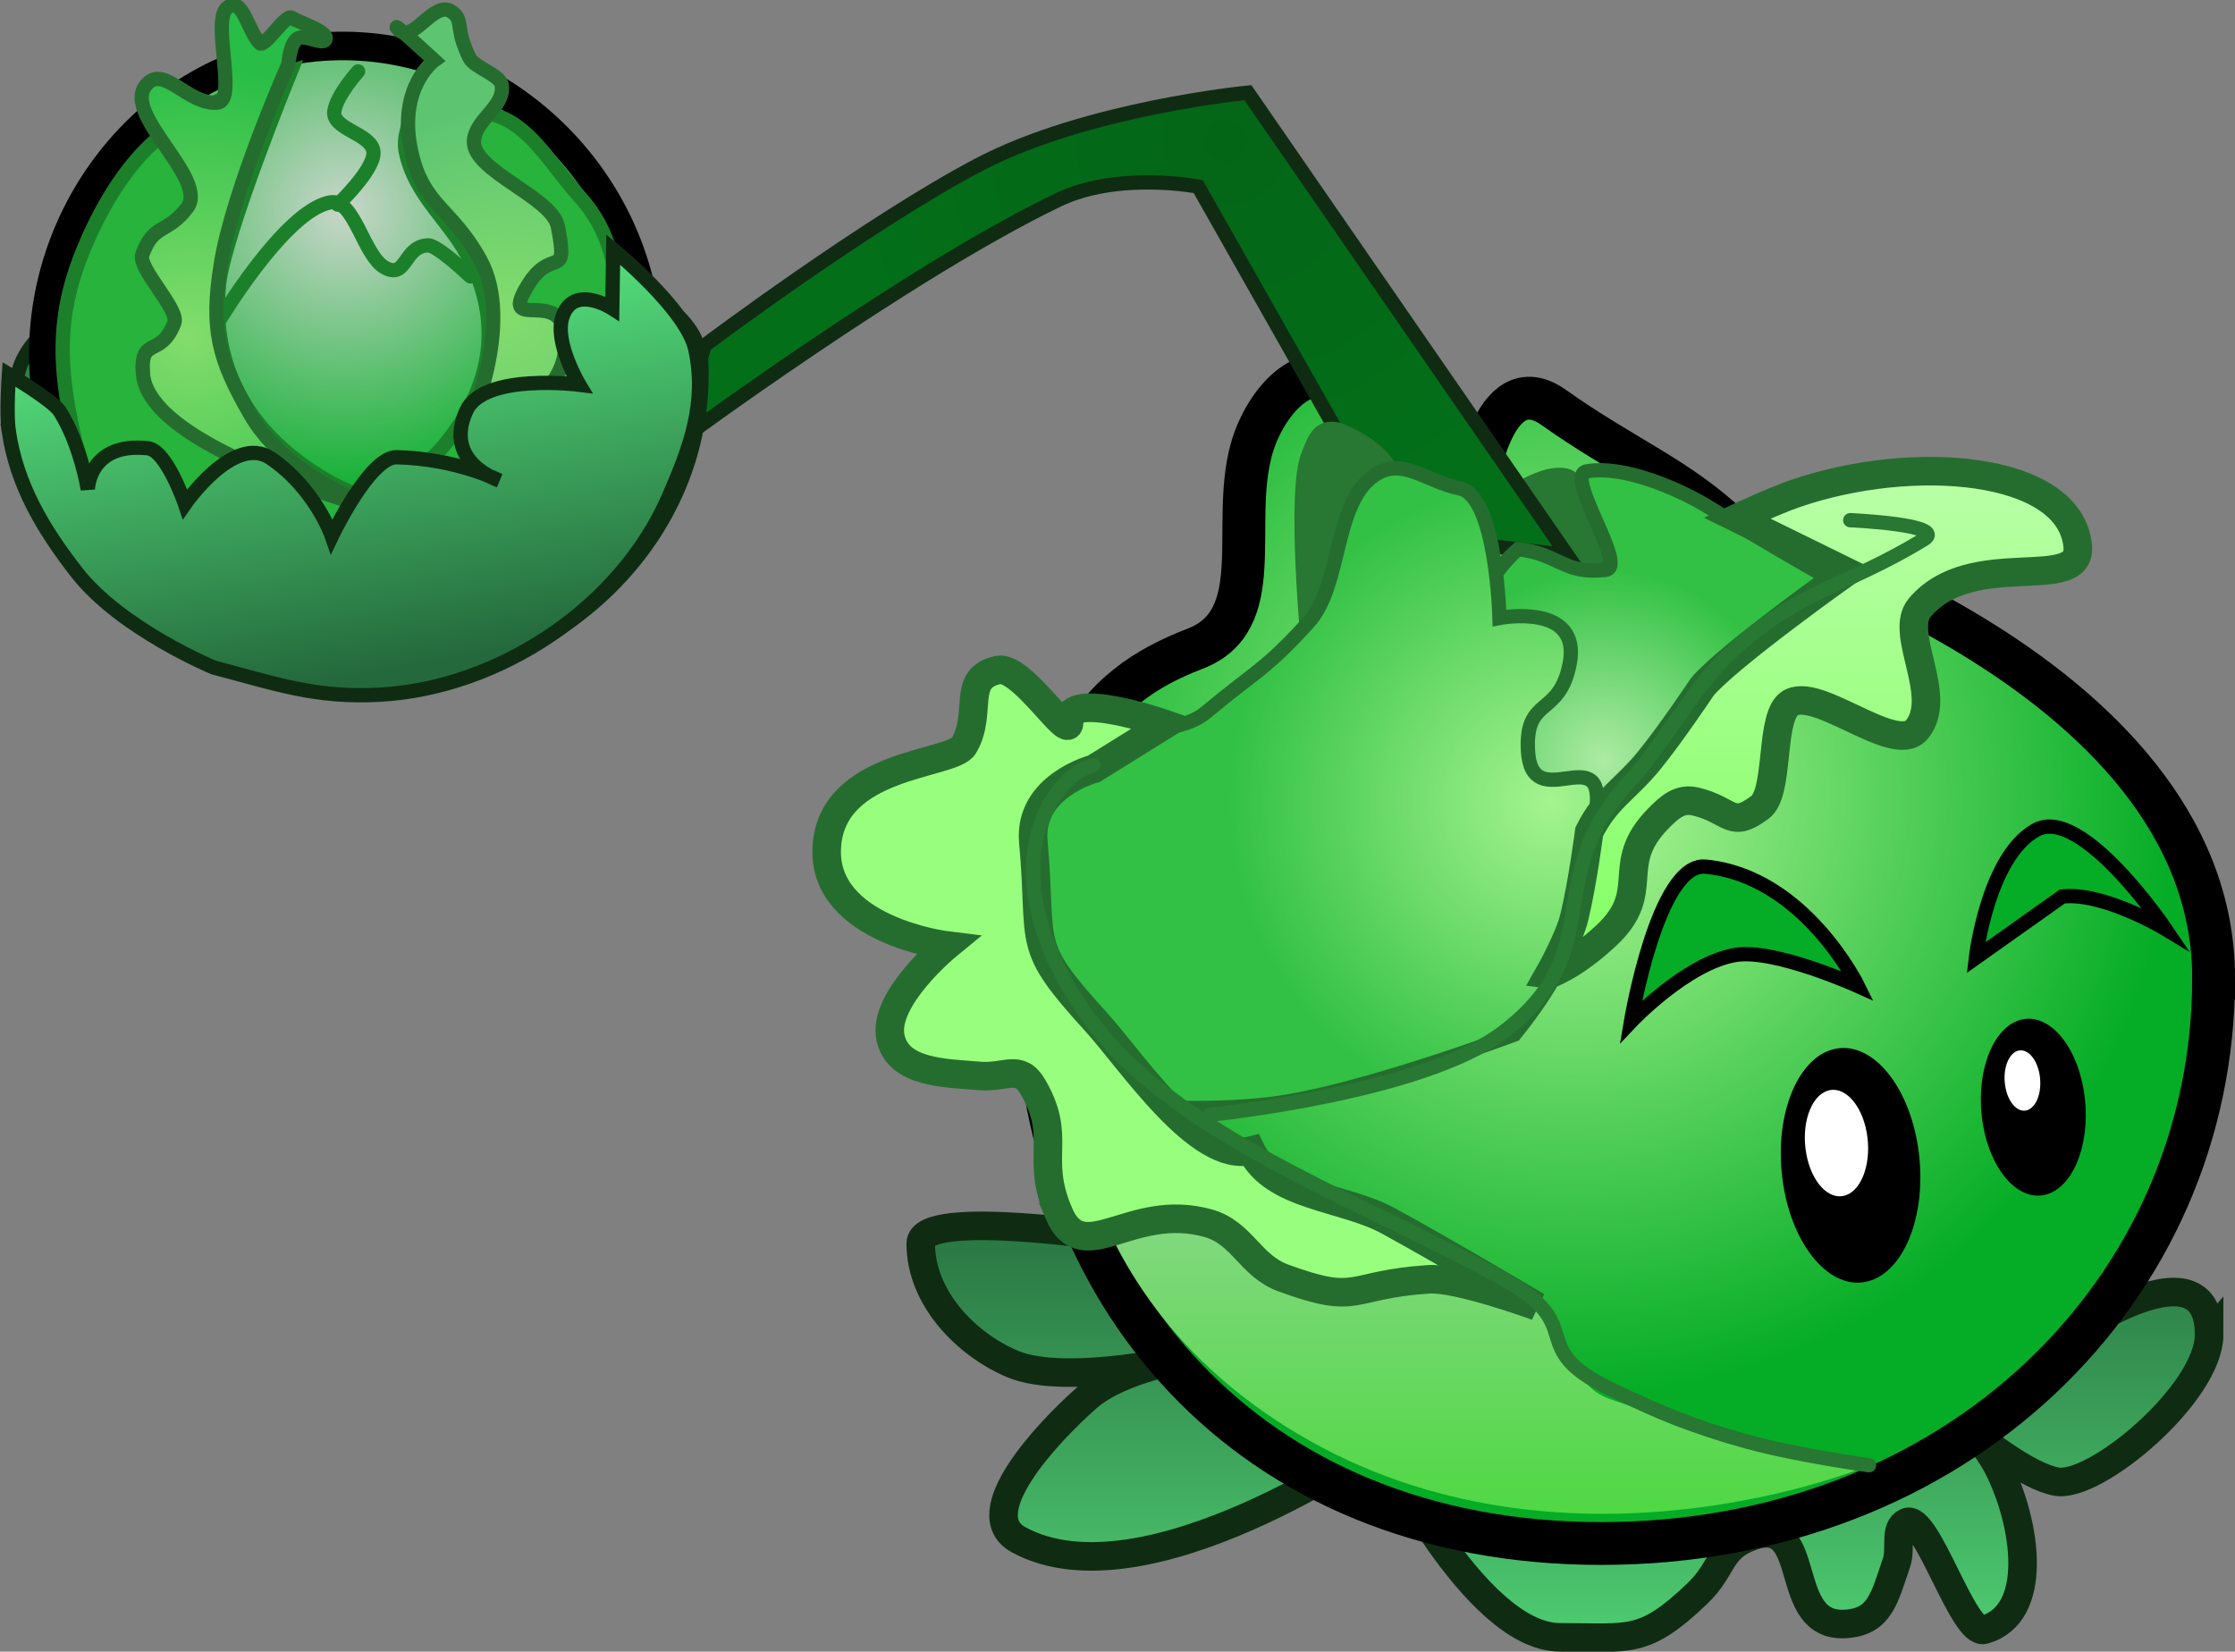 <svg version="1.1" xmlns="http://www.w3.org/2000/svg" xmlns:xlink="http://www.w3.org/1999/xlink" width="78.264" height="57.84" viewBox="0,0,78.264,57.84"><rect x="0" y="0" width="78.264" height="57.84" fill="#808080" stroke="none"/><defs><linearGradient x1="239.203" y1="191.005" x2="239.203" y2="207.408" gradientUnits="userSpaceOnUse" id="color-1"><stop offset="0" stop-color="#24693c"/><stop offset="1" stop-color="#4ecc71"/></linearGradient><radialGradient cx="239.448" cy="177.838" r="21.123" gradientUnits="userSpaceOnUse" id="color-2"><stop offset="0" stop-color="#b3fa98"/><stop offset="1" stop-color="#05ac26"/></radialGradient><radialGradient cx="227.34" cy="154.976" r="14.999" gradientUnits="userSpaceOnUse" id="color-3"><stop offset="0" stop-color="#036617"/><stop offset="1" stop-color="#037019"/></radialGradient><radialGradient cx="240.545" cy="176.678" r="6.679" gradientUnits="userSpaceOnUse" id="color-4"><stop offset="0" stop-color="#adeba3"/><stop offset="1" stop-color="#32c144"/></radialGradient><linearGradient x1="235.727" y1="185.268" x2="235.727" y2="203.069" gradientUnits="userSpaceOnUse" id="color-5"><stop offset="0" stop-color="#a8d9ab"/><stop offset="1" stop-color="#50d844"/></linearGradient><radialGradient cx="238.708" cy="178.144" r="11.331" gradientUnits="userSpaceOnUse" id="color-6"><stop offset="0" stop-color="#a5f48f"/><stop offset="1" stop-color="#32c144"/></radialGradient><linearGradient x1="247.906" y1="166.555" x2="247.906" y2="184.17" gradientUnits="userSpaceOnUse" id="color-7"><stop offset="0" stop-color="#baffa7"/><stop offset="1" stop-color="#82ff63"/></linearGradient><radialGradient cx="196.442" cy="157.44" r="10.591" gradientUnits="userSpaceOnUse" id="color-8"><stop offset="0" stop-color="#c8d6ca"/><stop offset="1" stop-color="#05ad27"/></radialGradient><radialGradient cx="191.058" cy="161.822" r="9.574" gradientUnits="userSpaceOnUse" id="color-9"><stop offset="0" stop-color="#83dd6c"/><stop offset="1" stop-color="#28bd46"/></radialGradient><radialGradient cx="202.232" cy="161.119" r="7.294" gradientUnits="userSpaceOnUse" id="color-10"><stop offset="0" stop-color="#83dd6c"/><stop offset="1" stop-color="#5dc572"/></radialGradient><linearGradient x1="195.528" y1="161.14" x2="197.734" y2="173.545" gradientUnits="userSpaceOnUse" id="color-11"><stop offset="0" stop-color="#53db7a"/><stop offset="1" stop-color="#24693c"/></linearGradient></defs><g transform="translate(-184.403,-150.055)"><g data-paper-data="{&quot;isPaintingLayer&quot;:true}" fill="none" fill-rule="nonzero" stroke="none" stroke-width="none" stroke-linecap="none" stroke-linejoin="miter" stroke-miterlimit="10" stroke-dasharray="" stroke-dashoffset="0" font-family="none" font-weight="none" font-size="none" text-anchor="none" style="mix-blend-mode: normal"><path d="M261.761,196.789c0,2.052 -3.977,5.397 -5.346,5.152c-1.971,-0.353 -6.539,-4.944 -6.539,-4.944c0,0 3.517,2.479 4.513,4.472c0.978,1.958 1.431,5.111 -0.508,5.66c-0.73,0.206 -2.014,-4.08 -2.712,-3.765c-0.456,0.206 -0.179,0.9 -0.355,1.414c-0.432,1.261 -0.584,2.071 -1.786,2.147c-2.272,0.145 -1.08,-3.825 -3.257,-3.08c-1.194,0.408 -0.987,1.115 -1.938,2.022c-1.869,1.785 -2.347,1.527 -4.802,1.527c-3.011,0 -6.269,-6.82 -6.269,-6.82c0,0 -8.27,5.804 -12.686,3.405c-1.651,-0.897 0.94,-3.694 2.379,-4.97c1.216,-1.078 3.733,-1.431 3.733,-1.431c0,0 -4.437,1.047 -6.335,0.241c-1.603,-0.681 -3.208,-2.294 -3.208,-4.217c0,-1.279 7.01,-0.175 7.01,-0.175c0,0 -3.531,-1.474 -2.024,-1.938c6.161,-1.899 28.155,2.377 30.178,2.865c0.674,0.163 6.31,-1.37 6.735,-0.76c0.651,0.934 -2.384,3.708 -2.384,3.708c0,0 5.6,-4.136 5.6,-0.512z" data-paper-data="{&quot;origPos&quot;:null}" fill="url(#color-1)" stroke="#0f2c13" stroke-width="1" stroke-linecap="butt"/><path d="M220.103,179.093v-2.766h2.49v2.766z" data-paper-data="{&quot;origPos&quot;:null}" fill="#1c5324" stroke="none" stroke-width="0" stroke-linecap="butt"/><path d="M261.918,184.309c0,10.935 -8.995,19.799 -21.446,19.799c-12.451,0 -19.797,-8.864 -19.797,-19.799c0,-7.642 2.01,-10.171 5.574,-11.535c2.58,-0.988 1.244,-4.302 1.971,-6.968c0.411,-1.509 1.759,-3.199 3.099,-2.391c2.064,1.244 4.73,3.874 4.73,3.874c0,0 0.575,-4.517 2.761,-2.965c2.455,1.743 4.36,2.46 6.21,4.226c0,0 16.899,4.824 16.899,15.759z" data-paper-data="{&quot;origPos&quot;:null}" fill="url(#color-2)" stroke="#000000" stroke-width="1.5" stroke-linecap="butt"/><path d="M251.597,190.435c0.276,2.257 -0.571,4.279 -1.892,4.516c-1.321,0.237 -2.616,-1.4 -2.892,-3.657c-0.276,-2.257 0.571,-4.279 1.892,-4.516c1.321,-0.237 2.616,1.4 2.892,3.657z" data-paper-data="{&quot;origPos&quot;:null,&quot;origRot&quot;:0}" fill="#000000" stroke="none" stroke-width="0" stroke-linecap="butt"/><path d="M257.41,188.527c0.187,1.703 -0.469,3.218 -1.467,3.384c-0.997,0.166 -1.958,-1.079 -2.145,-2.781c-0.187,-1.703 0.469,-3.218 1.467,-3.384c0.997,-0.166 1.958,1.079 2.145,2.781z" data-paper-data="{&quot;origPos&quot;:null,&quot;origRot&quot;:0}" fill="#000000" stroke="none" stroke-width="0" stroke-linecap="butt"/><path d="M236.5,168.121c0.258,-1.142 2.089,-1.659 2.1,-1.639c0.939,-0.193 1.143,0.227 1.326,0.673c0.549,1.338 4.807,4.479 4.807,4.479c0,0 -8.745,-1.246 -8.233,-3.513z" data-paper-data="{&quot;origPos&quot;:null,&quot;index&quot;:null}" fill="#287732" stroke="none" stroke-width="0" stroke-linecap="butt"/><path d="M233.267,168.784l-6.905,-12.193c0,0 -2.789,-0.551 -4.913,0.469c-5.256,2.522 -13.334,8.49 -13.334,8.49l0.96,-3.397c0,0 5.697,-4.276 9.611,-6.332c3.764,-1.977 9.415,-2.521 9.415,-2.521l11.185,16.199z" data-paper-data="{&quot;origPos&quot;:null,&quot;origRot&quot;:0}" fill="url(#color-3)" stroke="#0f2c13" stroke-width="0.5" stroke-linecap="butt"/><path d="M236.597,179.882c0,0 -2.635,-7.476 0.963,-10.594c1.435,0.158 1.6,0.894 3.064,0.723c0.811,-0.094 -1.465,-3.3 -0.662,-3.448c1.278,-0.236 3.271,0.616 4.37,1.309c1.954,1.234 4.575,2.7 4.575,2.7c0,0 -1.08,3.527 -4.532,6.518c-2.041,1.769 -7.778,2.791 -7.778,2.791z" data-paper-data="{&quot;origPos&quot;:null}" fill="url(#color-4)" stroke="#256d2f" stroke-width="0.5" stroke-linecap="butt"/><path d="M249.797,189.89c0.125,1.024 -0.259,1.941 -0.858,2.049c-0.599,0.108 -1.187,-0.635 -1.312,-1.659c-0.125,-1.024 0.259,-1.941 0.858,-2.049c0.599,-0.108 1.187,0.635 1.312,1.659z" data-paper-data="{&quot;origPos&quot;:null,&quot;origRot&quot;:0}" fill="#ffffff" stroke="none" stroke-width="0" stroke-linecap="butt"/><path d="M255.839,187.792c0.064,0.581 -0.16,1.097 -0.5,1.154c-0.34,0.057 -0.668,-0.368 -0.731,-0.949c-0.064,-0.581 0.16,-1.097 0.5,-1.154c0.34,-0.057 0.668,0.368 0.731,0.949z" data-paper-data="{&quot;origPos&quot;:null,&quot;origRot&quot;:0}" fill="#ffffff" stroke="none" stroke-width="0" stroke-linecap="butt"/><path d="M229.982,172.894c0,0 -0.558,-5.629 -0.009,-6.967c0.183,-0.446 0.387,-1.268 1.326,-1.075c0.011,-0.02 1.842,0.658 2.1,1.8c0.512,2.267 -0.099,0.785 -0.099,0.785z" data-paper-data="{&quot;origPos&quot;:null}" fill="#287732" stroke="none" stroke-width="0" stroke-linecap="butt"/><path d="M241.514,185.837c0,0 0.934,-5.588 2.609,-5.432c3.456,0.323 5.342,4.181 5.342,4.181c0,0 -2.893,-1.308 -4.276,-1.091c-1.72,0.271 -3.675,2.342 -3.675,2.342z" data-paper-data="{&quot;origPos&quot;:null,&quot;origRot&quot;:0}" fill="#05ac26" stroke="#000000" stroke-width="0.5" stroke-linecap="butt"/><path d="M253.594,183.595c0,0 0.41,-3.542 2.104,-4.475c1.598,-0.881 4.539,3.472 4.539,3.472c0,0 -2.172,-1.313 -3.62,-1.14z" data-paper-data="{&quot;origPos&quot;:null,&quot;index&quot;:null,&quot;origRot&quot;:0}" fill="#05ac26" stroke="#000000" stroke-width="0.5" stroke-linecap="butt"/><path d="M229.861,200.277c-9.31,-5.533 -8.115,-15.009 -8.115,-15.009c0,0 1.82,2.316 3.489,3.521c2.899,2.092 5.279,2.899 8.358,4.716c1.073,0.633 3.303,0.956 4.274,1.736c1.047,0.841 1.197,2.003 1.971,3.1c0.561,0.795 1.204,0.698 2.073,1.137c2.909,1.469 7.847,1.933 7.847,1.933c0,0 -10.586,4.399 -19.896,-1.134z" data-paper-data="{&quot;origPos&quot;:null}" fill="url(#color-5)" stroke="#287732" stroke-width="0" stroke-linecap="butt"/><path d="M221.688,188.504c0,0 -3.002,-6.461 -1.586,-10.254c1.417,-3.793 4.875,-1.868 6.538,-3.255c1.746,-1.456 2.057,-1.465 3.587,-3.148c1.168,-1.284 0.863,-4.129 2.28,-5.131c0.983,-0.696 1.832,0.205 3.013,0.444c1.289,0.261 1.391,4.536 1.391,4.536c0,0 2.882,-0.557 2.457,1.611c-0.366,1.868 -1.561,1.131 -1.46,3.032c0.122,2.288 2.628,-0.326 2.405,1.954c-0.346,3.54 -0.647,5.217 -2.874,7.991c0,0 -5.581,2.088 -8.55,2.432c-3.585,0.415 -7.201,-0.212 -7.201,-0.212z" data-paper-data="{&quot;origPos&quot;:null}" fill="url(#color-6)" stroke="#256d2f" stroke-width="0.5" stroke-linecap="butt"/><path d="M221.475,192.531c-0.851,-2.002 0.154,-2.614 -0.912,-4.428c-0.465,-0.792 -0.945,-0.292 -1.861,-0.369c-1.245,-0.104 -2.829,-0.104 -3.112,-1.321c-0.317,-1.364 1.975,-3.245 1.975,-3.245c0,0 -4.354,-0.531 -4.211,-3.421c0.148,-2.996 4.394,-2.889 4.799,-3.575c0.681,-1.155 -0.113,-2.367 1.197,-2.654c0.842,-0.184 2.568,2.648 2.488,1.79c-0.104,-1.112 3.38,0.109 3.38,0.109l-2.508,1.56c0,0 -2.3,0.598 -2.122,2.562c0.338,3.739 -0.332,3.525 2.196,6.301c1.248,1.371 3.6,4.97 5.429,4.508c0.798,1.63 3.231,1.597 4.823,2.47c2.068,1.133 5.185,2.985 5.185,2.985c0,0 -2.766,-1.014 -3.783,-0.947c-2.875,0.187 -2.393,0.944 -5.098,-0.047c-1.165,-0.427 -1.434,-1.581 -2.628,-1.917c-2.723,-0.766 -4.387,1.642 -5.238,-0.361z" data-paper-data="{&quot;origPos&quot;:null}" fill="#98ff7e" stroke="#256d2f" stroke-width="1" stroke-linecap="butt"/><path d="M238.648,184.17c0,0 0.699,-1.229 0.886,-2.005c0.288,-1.195 0.519,-2.981 0.519,-2.981c0.589,-1.178 1.262,-1.472 2.096,-2.493c0.763,-0.934 1.869,-2.589 1.869,-2.589c0.927,-1.093 5.05,-4.02 5.05,-4.02l-3.839,-1.884c0,0 1.305,-0.606 2.024,-0.854c4.12,-1.424 9.626,-0.98 9.906,1.825c0.17,1.71 -3.703,0.01 -5.527,2.159c-0.769,0.906 0.871,3.1 -0.107,4.278c-0.799,0.962 -3.745,-1.77 -4.557,-0.818c-0.572,0.67 -0.271,3.04 -0.931,3.536c-1.045,0.785 -0.998,0.098 -2.27,-0.202c-0.542,-0.127 -0.903,0.199 -1.293,0.596c-1.612,1.638 -0.147,2.541 -1.831,4.106c-1.179,1.096 -1.994,1.346 -1.994,1.346z" data-paper-data="{&quot;origPos&quot;:null}" fill="url(#color-7)" stroke="#256d2f" stroke-width="1" stroke-linecap="butt"/><path d="M249.194,168.272c0,0 3.439,0.15 2.572,0.676c-2.877,1.744 -4.399,1.733 -6.842,4.046c-1.25,1.184 -2.278,3.148 -3.447,4.412c-3.202,3.465 -0.673,5.915 -4.42,8.783c-2.805,2.147 -10.262,2.9 -10.262,2.9" data-paper-data="{&quot;origPos&quot;:null}" fill="none" stroke="#287732" stroke-width="0.5" stroke-linecap="round"/><path d="M249.852,201.368c0,0 -2.543,-0.351 -4.261,-0.825c-1.846,-0.509 -3.086,-1.022 -4.811,-1.855c-2.993,-1.446 -0.752,-2.173 -3.652,-3.796c-4.11,-2.3 -9.166,-4.128 -12.742,-7.193c-2.638,-2.262 -4.885,-6.409 -3.258,-9.43c0.679,-1.26 1.566,-1.412 1.566,-1.412" data-paper-data="{&quot;origPos&quot;:null}" fill="none" stroke="#287732" stroke-width="0.5" stroke-linecap="round"/><path d="M208.961,162.797c0.232,6.027 -4.949,11.12 -11.572,11.374c-6.623,0.255 -12.179,-4.425 -12.411,-10.452c-0.232,-6.027 23.751,-6.949 23.982,-0.922z" data-paper-data="{&quot;origPos&quot;:null,&quot;origRot&quot;:0}" fill="#2e8149" stroke="#0f2c13" stroke-width="0.5" stroke-linecap="butt"/><path d="M186.086,164.353c-1.024,-5.759 2.77,-11.507 8.529,-12.531c5.759,-1.024 11.302,3.063 12.326,8.823c1.024,5.759 -2.77,11.507 -8.529,12.531c-5.759,1.024 -11.302,-3.063 -12.326,-8.823z" data-paper-data="{&quot;origPos&quot;:null,&quot;origRot&quot;:0}" fill="url(#color-8)" stroke="#000000" stroke-width="1" stroke-linecap="butt"/><path d="M204.87,167.815c-1.5,2.341 -2.145,2.247 -3.579,2.474c-2.74,0.434 -7.179,-0.919 -7.179,-0.919c0,0 4.126,-1.623 5.887,-3.777c1.57,-1.921 2,-4.104 0.915,-6.334c-0.716,-1.472 -1.99,-2.31 -2.307,-3.916c-0.178,-0.903 0.834,-2.458 0.834,-2.458c0,0 0.682,0.626 2.432,1.25c1.175,0.419 1.952,1.853 2.796,2.772c1.146,1.249 1.266,2.533 1.563,4.203c0.669,3.76 0.041,4.517 -1.362,6.706z" data-paper-data="{&quot;origPos&quot;:null,&quot;index&quot;:null,&quot;origRot&quot;:0}" fill="#27b33c" stroke="#1c802b" stroke-width="0.5" stroke-linecap="butt"/><path d="M186.796,164.334c-0.36,-2.024 -0.257,-3.626 0.526,-5.527c0.576,-1.399 1.453,-2.942 2.616,-3.911c1.732,-1.443 4.65,-2.348 4.65,-2.348c0,0 -2.338,5.74 -2.512,7.456c-0.303,2.993 1.099,5.298 3.689,6.828c2.905,1.716 8.281,1.839 8.281,1.839c0,0 -3.555,4.773 -7.766,3.968c0,0 -3.142,-0.313 -4.983,-1.579c-2.357,-1.621 -3.69,-2.167 -4.501,-6.727z" data-paper-data="{&quot;origPos&quot;:null,&quot;origRot&quot;:0}" fill="#27b33c" stroke="#1c802b" stroke-width="0.5" stroke-linecap="butt"/><path d="M192.009,161.396c0,0 2.335,-3.949 3.951,-4.252c0.859,-0.161 1.16,1.875 1.931,2.288c0.756,0.404 0.645,-0.754 1.502,-0.785c0.331,-0.012 1.48,1.088 1.48,1.088" data-paper-data="{&quot;origPos&quot;:null,&quot;origRot&quot;:0}" fill="none" stroke="#1c802b" stroke-width="0.5" stroke-linecap="round"/><path d="M196.943,152.557c0,0 -0.745,0.821 -0.832,1.387c-0.1,0.654 1.333,0.781 1.37,1.442c0.035,0.62 -1.25,1.834 -1.25,1.834" data-paper-data="{&quot;origPos&quot;:null,&quot;origRot&quot;:0}" fill="none" stroke="#1c802b" stroke-width="0.5" stroke-linecap="round"/><path d="M189.409,163.142c-0.102,-1.34 0.615,-0.523 1.098,-1.777c0.184,-0.476 -1.295,-1.92 -1.119,-2.399c0.406,-1.104 0.845,-0.698 1.564,-1.628c0.773,-0.999 -2.196,-3.213 -1.473,-4.249c0.607,-0.87 1.476,0.644 2.534,0.561c0.725,-0.057 -0.237,-2.942 0.369,-3.345c0.526,-0.35 0.686,0.792 1.113,1.257c0.173,0.189 0.914,-1.034 1.123,-0.885c0.215,0.152 1.206,0.453 1.191,0.716c-0.017,0.302 -0.716,-0.151 -0.975,0.005c-0.288,0.173 -0.334,0.909 -0.334,0.909c0,0 -1.961,4.416 -2.371,7.033c-0.35,2.233 -0.097,3.265 1.033,5.223c1.742,3.018 6.432,3.873 6.432,3.873c0,0 -9.96,-2.308 -10.186,-5.294z" data-paper-data="{&quot;origPos&quot;:null,&quot;origRot&quot;:0}" fill="url(#color-9)" stroke="#256d2f" stroke-width="0.5" stroke-linecap="butt"/><path d="M200.792,165.056c0,0 1.658,-3.676 0.43,-5.902c-1.019,-1.848 -2.016,-1.879 -2.429,-3.84c-0.466,-2.215 0.82,-3.145 0.82,-3.145c0,0 -1.619,-1.491 -1.273,-1.097c0.508,0.579 1.247,-1.043 1.88,-0.606c0.44,0.304 0.094,0.551 0.624,1.616c0.173,0.348 1.082,0.586 1.131,0.971c0.096,0.746 -0.909,1.171 -0.975,1.921c-0.093,1.054 2.74,1.977 2.939,3.016c0.387,2.016 -0.228,0.566 -1.14,2.199c-0.816,1.462 1.237,-0.053 1.395,1.613c0.249,2.627 -3.403,3.255 -3.403,3.255z" data-paper-data="{&quot;origPos&quot;:null,&quot;origRot&quot;:0}" fill="url(#color-10)" stroke="#256d2f" stroke-width="0.5" stroke-linecap="butt"/><path d="M184.709,165.144c-0.092,-0.637 0.006,-1.98 0.006,-1.98c0,0 1.533,0.908 1.777,1.29c0.732,1.146 0.986,2.74 0.986,2.74c0,0 0.032,-1.663 2.103,-1.441c0.659,0.071 1.3,1.954 1.3,1.954c0,0 1.715,-2.481 3.004,-1.603c1.563,1.065 2.138,2.728 2.138,2.728c0,0 1.329,-2.789 2.27,-2.765c2.127,0.053 3.588,0.813 3.588,0.813c0,0 -1.973,-0.628 -1.147,-2.442c0.609,-1.337 3.957,-0.91 3.957,-0.91c0,0 -0.883,-1.47 -0.595,-2.368c0.381,-1.187 1.748,-0.302 1.748,-0.302l0.033,-2.066c0,0 2.57,2.093 2.873,3.493c0.406,1.87 -0.178,3.452 -0.947,5.204c-1.69,3.855 -5.929,6.677 -10.132,6.896c-2.239,0.117 -3.624,-0.385 -5.792,-0.957c0,0 -3.248,-1.346 -4.793,-3.333c-1.148,-1.477 -2.1,-3.04 -2.377,-4.951z" data-paper-data="{&quot;origPos&quot;:null,&quot;origRot&quot;:0}" fill="url(#color-11)" stroke="#0f2c13" stroke-width="0.5" stroke-linecap="butt"/></g></g></svg>
